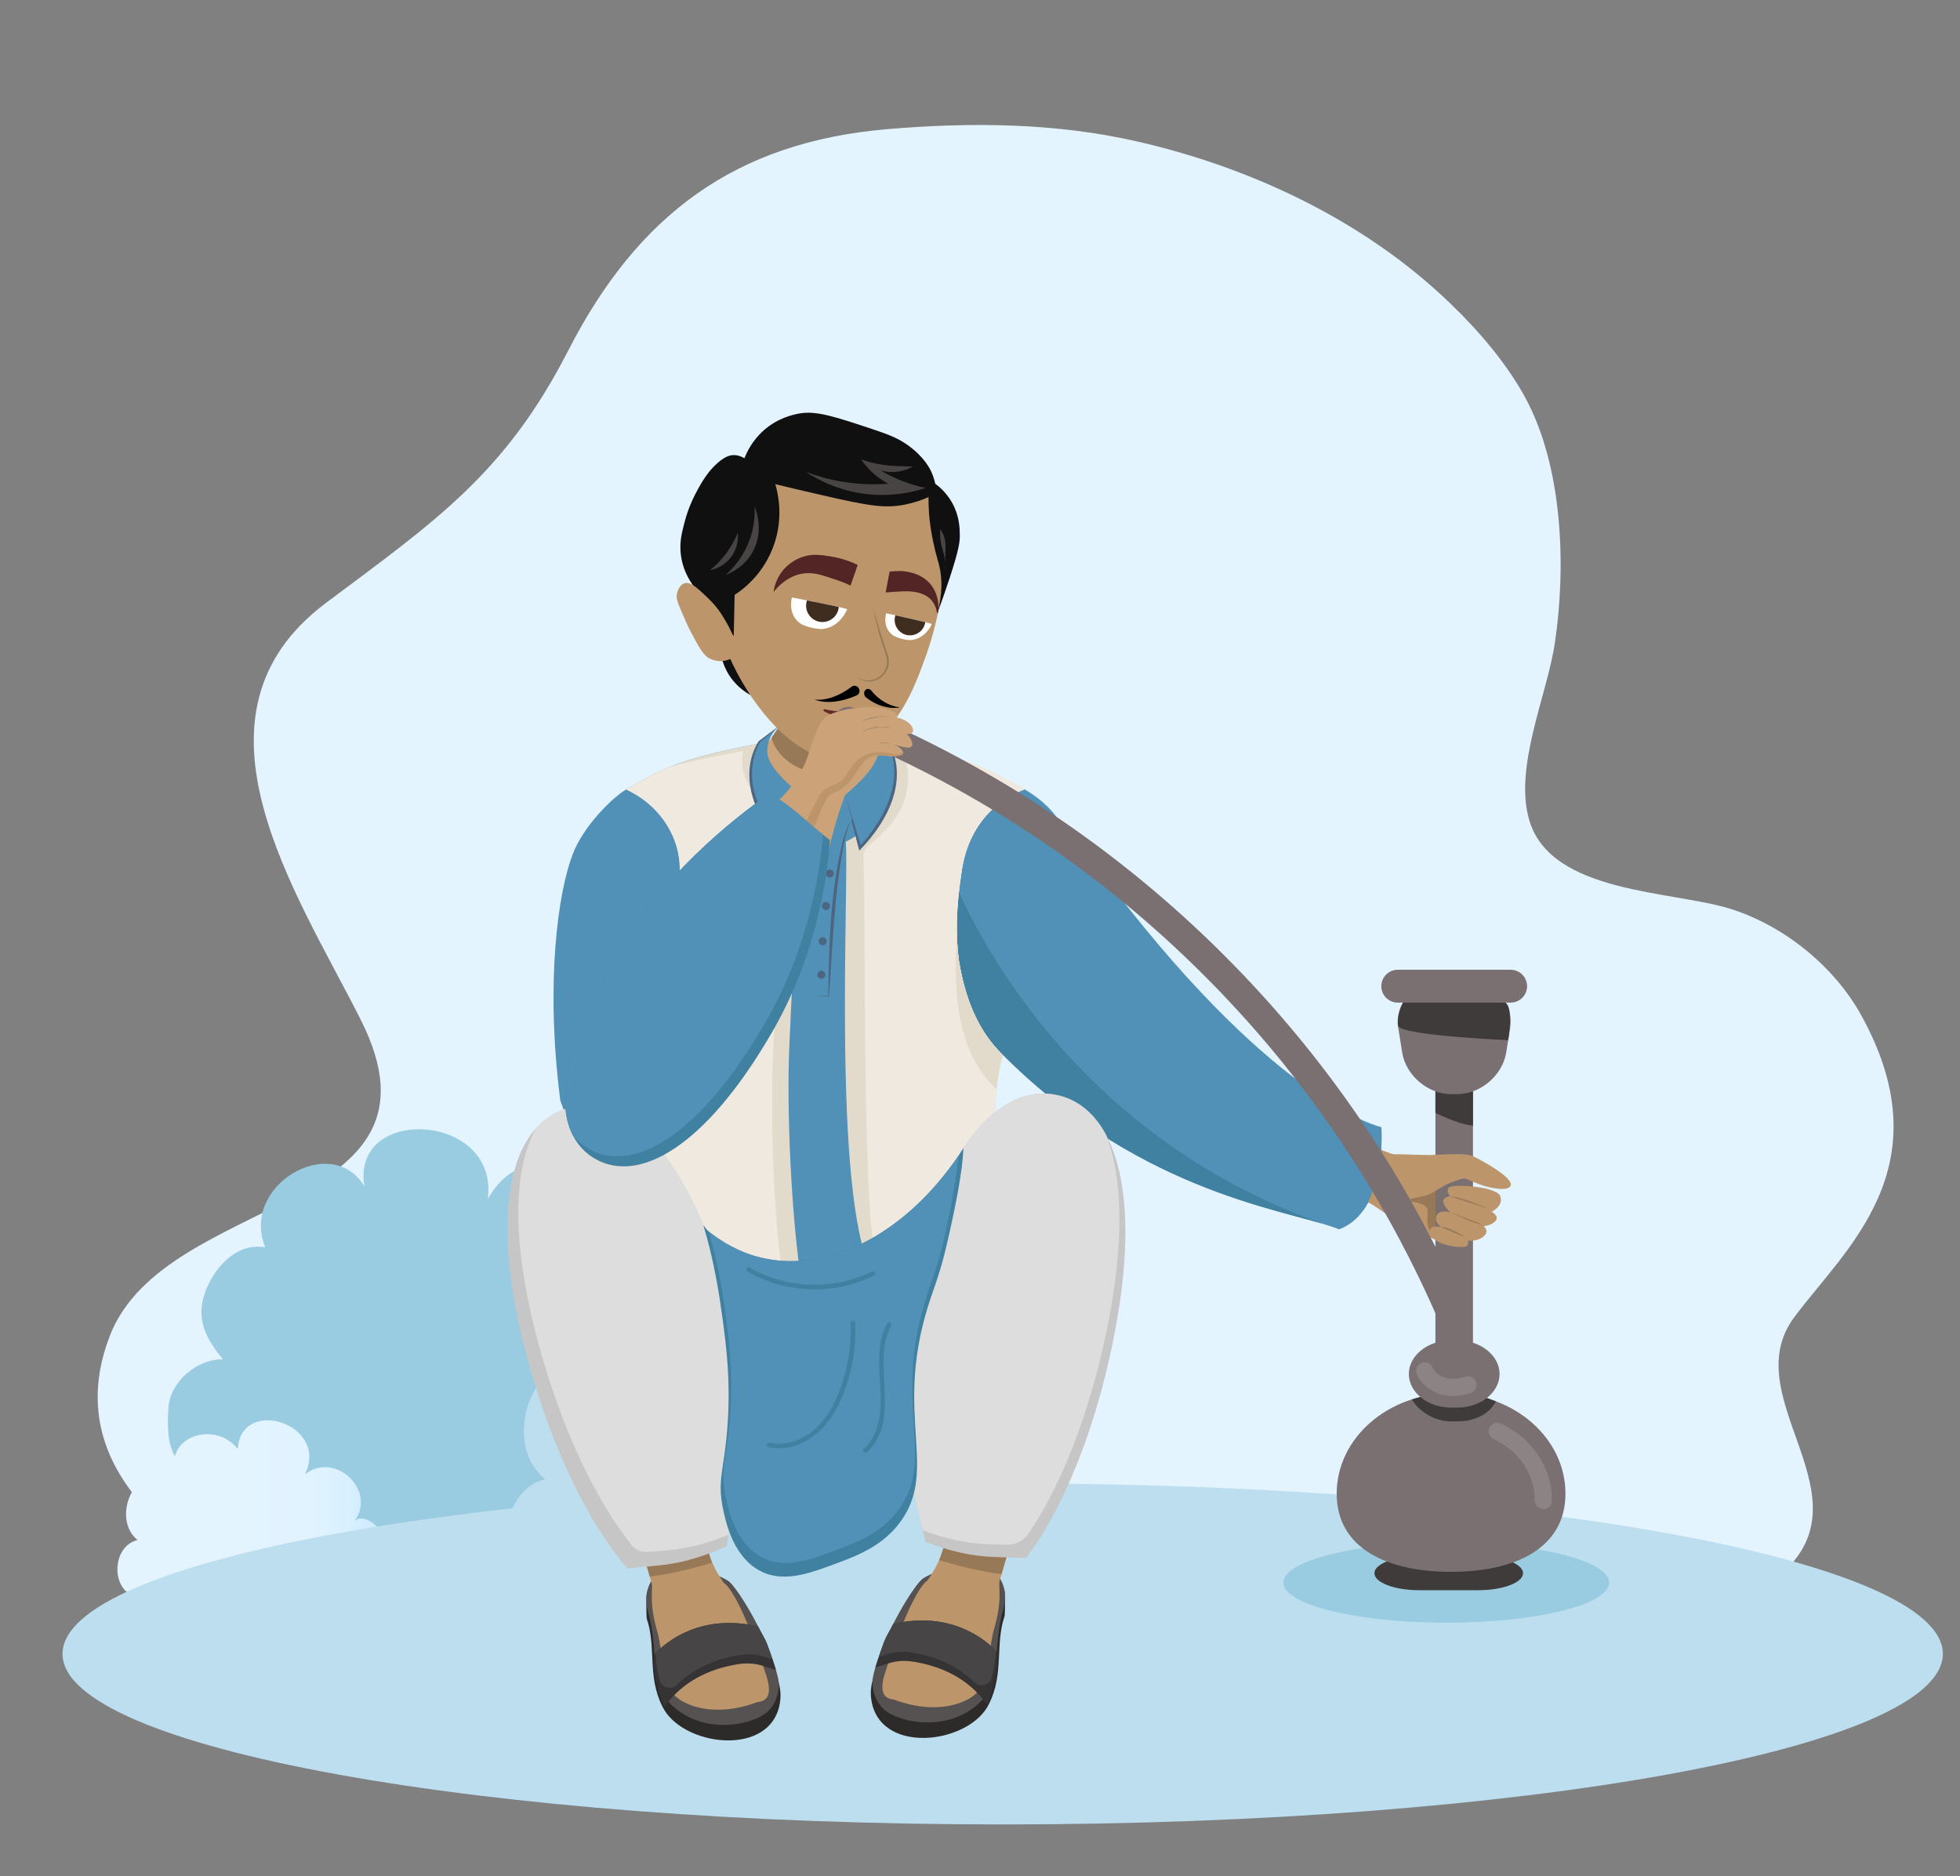 <?xml version="1.0" encoding="utf-8"?>
<!-- Generator: Adobe Illustrator 16.0.0, SVG Export Plug-In . SVG Version: 6.00 Build 0)  -->
<!DOCTYPE svg PUBLIC "-//W3C//DTD SVG 1.1//EN" "http://www.w3.org/Graphics/SVG/1.1/DTD/svg11.dtd">
<svg version="1.1" id="Layer_1" xmlns="http://www.w3.org/2000/svg" xmlns:xlink="http://www.w3.org/1999/xlink" x="0px" y="0px"
	 width="596.971px" height="571.47px" viewBox="0 0 596.971 571.47" enable-background="new 0 0 596.971 571.47"
	 xml:space="preserve">
<rect x="0" y="0" width="596.971" height="571.47" fill="#808080" stroke="none"/>
<g>
	<defs>
		<rect id="SVGID_1_" x="-194.605" y="-203.106" width="1000" height="1000"/>
	</defs>
	<clipPath id="SVGID_2_">
		<use xlink:href="#SVGID_1_"  overflow="visible"/>
	</clipPath>
	<path clip-path="url(#SVGID_2_)" fill="#E3F4FF" d="M442.035,92.715c8.834,8.531,17.134,18.426,22.586,28.517
		c11.457,21.206,12.4,51.478,8.953,74.629c-2.38,15.998-12.75,38.207-7.658,54.395c6.9,21.93,43.239,21.036,60.972,26.527
		c16.297,5.047,31.752,17.46,40.065,32.572c25.501,46.36-5.17,71.198-20.511,91.929c-17.44,23.569,20.559,52.067-1.267,75.586
		c-22.822,24.587-50.308,34.803-95.934,34.803c-90.396,0-110.639,7.098-235.907-1.783c-23.734-1.681-55.359-7.098-79.015-9.636
		c-35.708-3.835-123.784-34.857-100.802-93.534c17.004-43.415,106.294-36.736,76.371-96.082
		c-19.571-38.815-56.369-92.688-10.611-126.982c33.228-24.901,54.497-39.202,73.779-76.854
		c21.112-41.222,50.736-63.556,97.375-67.48c25.243-2.124,50.823-1.925,75.628,3.701c30.252,6.862,60.146,19.975,84.39,39.478
		C434.287,85.585,438.211,89.022,442.035,92.715"/>
	<path clip-path="url(#SVGID_2_)" fill="#99CCE0" d="M148.562,365.172c3.494-26.398-41.869-28.717-37.558-3.791
		c-9.974-16.637-37.945-0.301-30.216,18.549c-8.164-1.482-14.673,5.178-17.718,12.196c-3.762,8.661-0.992,14.874,4.806,21.906
		c-7.82-0.093-16.066,6.763-16.577,14.829c-0.743,11.668,1.112,15.158,7.378,21.372c-8.629,0.852-11.276,11.374-11.03,19.171
		c0.378,11.956,6.306,14.6,16.743,16.551c12.284,2.298,22.483,2.406,34.926,0.896c10.405-1.266,21.608-5.013,32.393-4.919
		c17.644,0.153,35.199-2.013,52.634-4.484c11.771-1.665,28.303-0.659,35.959-11.226c6.207-8.573,8.41-19.478,4.299-29.305
		c-2.24-5.358-13.773-20.062-20.48-10.627c9.565-7.762,9.61-15.332,6.683-24.231c-2.941-8.933-13.303-16.769-22.231-12.162
		c5.971-11.562,0.714-23.918-9.899-31.31C178.673,358.587,159.661,345.917,148.562,365.172"/>
	<path clip-path="url(#SVGID_2_)" fill="#BDDEEF" d="M287.415,441.657c16.043-17.826-9.359-42.316-26.698-28.123
		c14.452-28.586-36.047-44.749-37.916-14.528c-12.693-16.211-41.679-7.569-35.258,14.782c-24.492-7.351-36.274,24.908-21.479,36.779
		c-12.779,3.058-15.011,22.305-5.778,29.68c8.344,6.662,29.044,5.092,39.945,5.093c14.388,0.001,28.976-0.873,42.992-2.044
		c15.908-1.329,40.872,3.562,54.07-8.121c5.854-5.184,12.388-9.867,9.432-24.56C305.574,444.907,292.874,432.462,287.415,441.657"/>
</g>
<g>
	<defs>
		<path id="SVGID_3_" d="M72.415,441.348c-6.83-8.723-22.421-4.073-18.967,7.951c-13.177-3.955-19.515,13.398-11.554,19.782
			c-6.873,1.646-8.075,12-3.108,15.967c3.768,3.009,12.224,2.896,18.31,2.783c1.161-0.021,2.237-0.044,3.177-0.044
			c7.739,0.001,15.588-0.47,23.125-1.101c2.335-0.194,5.033-0.14,7.867-0.086c7.549,0.145,16.057,0.289,21.22-4.281
			c3.15-2.788,6.663-5.308,5.071-13.211c-0.565-2.811-6.339-8.661-9.565-5.832c6.863-9.466-6.179-21.482-15.181-14.114
			c4.834-9.562-3.844-16.54-11.339-16.541C76.913,432.621,72.793,435.2,72.415,441.348"/>
	</defs>
	<clipPath id="SVGID_4_">
		<use xlink:href="#SVGID_3_"  overflow="visible"/>
	</clipPath>
	
		<linearGradient id="SVGID_5_" gradientUnits="userSpaceOnUse" x1="-194.606" y1="796.893" x2="-193.606" y2="796.893" gradientTransform="matrix(82.199 0 0 -82.199 16032.165 65964.242)">
		<stop  offset="0" style="stop-color:#E3F4FF"/>
		<stop  offset="0.412" style="stop-color:#E3F4FF"/>
		<stop  offset="0.706" style="stop-color:#E1F3FF"/>
		<stop  offset="0.852" style="stop-color:#D9F0FF"/>
		<stop  offset="0.964" style="stop-color:#CCEAFF"/>
		<stop  offset="1" style="stop-color:#C6E7FF"/>
	</linearGradient>
	<rect x="33.818" y="432.621" clip-path="url(#SVGID_4_)" fill="url(#SVGID_5_)" width="85.329" height="55.437"/>
</g>
<g>
	<defs>
		<rect id="SVGID_6_" x="-194.605" y="-203.106" width="1000" height="1000"/>
	</defs>
	<clipPath id="SVGID_7_">
		<use xlink:href="#SVGID_6_"  overflow="visible"/>
	</clipPath>
	<path clip-path="url(#SVGID_7_)" fill="#BDDEEF" d="M19.037,503.758c0,28.696,128.209,51.955,286.359,51.955
		c158.147,0,286.356-23.259,286.356-51.955c0-28.693-128.209-51.95-286.356-51.95C147.246,451.808,19.037,475.065,19.037,503.758"/>
	<path clip-path="url(#SVGID_7_)" fill="#99CCE0" d="M490.103,482.052c0,6.746-22.205,12.215-49.596,12.215
		c-27.393,0-49.598-5.469-49.598-12.215s22.205-12.215,49.598-12.215C467.897,469.837,490.103,475.306,490.103,482.052"/>
	<path clip-path="url(#SVGID_7_)" fill="#2D2A2A" d="M237.587,514.548c0.162,1.064,0.188,2.146,0.078,3.216
		c-1.849,17.959-30.285,14.382-36.035,1.785c-4.493-9.174-1.713-17.888-4.638-26.504c-0.159-0.469-0.202-6.804-0.002-7.647
		c3.344-14.1,20.771-6.211,24.628-3.931C225.011,483.475,236.021,504.244,237.587,514.548"/>
	<path clip-path="url(#SVGID_7_)" fill="#565252" d="M236.932,510.918c0.927,4.15-0.721,9.017-4.282,11.339
		c-6.065,3.955-21.844,6.195-30.704-5.912c-3.441-5.202-1.57-14.717-4.558-25.464c-2.029-7.298,1.895-13.521,9.47-13.583
		c6.568-0.053,12.714,2.958,14.761,4.169C224.653,483.263,234.454,499.823,236.932,510.918"/>
	<path clip-path="url(#SVGID_7_)" fill="#BC956B" d="M198.319,481.618c0.926,2.069-1.076,5.773,2.064,16.004
		c0.255,0.831,0.808,4.697,1.239,6.251c1.687,6.075,2.094,8.436,2.624,10.551c0.974,3.889,11.684,9.555,26.285,4.07
		c0.766-0.288,5.514,0.145,2.903-8.033c-2.71-8.485-8.728-25.313-12.986-28.335c0,0-2.682-3.743-4.009-7.352
		c-1.326-3.609-1.855-7.331-1.855-7.331l-19.103,4.431L198.319,481.618z"/>
	<path clip-path="url(#SVGID_7_)" fill="#987957" d="M216.928,475.975c-8.36,2.556-14.738,3.727-19.017,4.257l-2.431-8.359
		l19.106-4.427c0,0,0.523,3.72,1.856,7.329C216.589,475.171,216.751,475.577,216.928,475.975"/>
	<path clip-path="url(#SVGID_7_)" fill="#353333" d="M236.313,508.537c-3.189-0.376-5.664-2.902-12.985-1.377
		c-6.916,1.317-15.268,4.669-21.005,12.8c-0.862-2.01-1.775-4.581-2.401-7.637c-0.649-3.123-0.833-5.9-0.825-8.124
		c0,0,0.176-0.222,0.53-0.598c2.401-2.577,13.022-12.454,31.251-8.204c0.95,2.04,1.892,3.152,2.798,5.473
		c0.442,1.134,1.061,2.924,1.613,4.573C235.688,506.643,236.063,507.77,236.313,508.537"/>
	<path clip-path="url(#SVGID_7_)" fill="#474545" d="M235.29,505.443c-2.607-0.751-5.332-2.335-11.49-1.061
		c-5.653,1.078-12.265,3.514-17.625,8.812c-1.707,1.688-4.627,0.925-5.251-1.392c-0.194-0.719-0.375-1.473-0.538-2.257
		c-0.442-2.172-0.67-4.177-0.758-5.943c2.401-2.578,13.021-12.455,31.25-8.205c0.95,2.04,1.893,3.152,2.799,5.472
		C234.119,502.003,234.738,503.793,235.29,505.443"/>
	<path clip-path="url(#SVGID_7_)" fill="#2D2A2A" d="M265.37,513.789c-0.162,1.063-0.188,2.146-0.078,3.216
		c1.849,17.959,30.285,14.382,36.035,1.785c4.493-9.174,1.713-17.89,4.638-26.504c0.159-0.47,0.202-6.805,0.002-7.647
		c-3.344-14.1-20.771-6.211-24.628-3.931C277.946,482.715,266.937,503.483,265.37,513.789"/>
	<path clip-path="url(#SVGID_7_)" fill="#565252" d="M266.026,510.159c-0.927,4.149,0.721,9.016,4.282,11.339
		c6.065,3.955,21.844,6.195,30.704-5.912c3.441-5.203,1.57-14.717,4.558-25.464c2.029-7.298-1.895-13.521-9.47-13.583
		c-6.568-0.053-12.714,2.958-14.761,4.169C278.305,482.503,268.504,499.062,266.026,510.159"/>
	<path clip-path="url(#SVGID_7_)" fill="#BC956B" d="M304.639,480.858c-0.926,2.068,1.076,5.772-2.064,16.004
		c-0.255,0.831-0.808,4.697-1.239,6.251c-1.687,6.075-2.094,8.435-2.624,10.55c-0.974,3.889-11.684,9.555-26.285,4.071
		c-0.766-0.288-5.514,0.144-2.903-8.033c2.71-8.486,8.728-25.314,12.986-28.335c0,0,2.682-3.744,4.009-7.353
		c1.326-3.608,1.855-7.33,1.855-7.33l19.103,4.431L304.639,480.858z"/>
	<path clip-path="url(#SVGID_7_)" fill="#987957" d="M286.029,475.214c8.36,2.557,14.738,3.728,19.017,4.258l2.431-8.359
		l-19.105-4.427c0,0-0.523,3.72-1.856,7.329C286.368,474.412,286.206,474.817,286.029,475.214"/>
	<path clip-path="url(#SVGID_7_)" fill="#353333" d="M266.644,507.776c3.189-0.376,5.664-2.901,12.985-1.377
		c6.916,1.318,15.268,4.669,21.005,12.801c0.862-2.011,1.775-4.581,2.401-7.638c0.649-3.123,0.833-5.899,0.825-8.124
		c0,0-0.176-0.221-0.53-0.597c-2.401-2.577-13.022-12.454-31.251-8.204c-0.95,2.04-1.892,3.152-2.798,5.472
		c-0.442,1.135-1.061,2.925-1.613,4.574C267.27,505.883,266.894,507.01,266.644,507.776"/>
	<path clip-path="url(#SVGID_7_)" fill="#474545" d="M267.667,504.683c2.607-0.751,5.332-2.335,11.49-1.062
		c5.653,1.078,12.265,3.515,17.625,8.813c1.707,1.687,4.627,0.925,5.251-1.393c0.194-0.719,0.375-1.472,0.538-2.257
		c0.442-2.172,0.67-4.176,0.758-5.942c-2.401-2.578-13.021-12.455-31.25-8.205c-0.95,2.04-1.893,3.151-2.799,5.472
		C268.838,501.244,268.22,503.033,267.667,504.683"/>
	<path clip-path="url(#SVGID_7_)" fill="#987957" d="M447.544,356.769l0.146,13.025l-9.362,7.658c0,0-8.189-4.88-10.042-10.512
		c-1.177-3.577,9.399-10.339,9.399-10.339l11.459-0.895L447.544,356.769z"/>
	<path clip-path="url(#SVGID_7_)" fill="#5190B7" d="M303.839,349.977c3.207,34.081,25.515,67.581,19.535,83.534
		c-30.875,18.111-50.045,18.457-61.994,15.121c-4.907-1.367-14.874-5.095-27.215-2.516c-8.836,1.841-15.461,6.209-19.659,9.574
		c-14.61-40.148-29.232-80.304-43.842-120.452c-4.708-36.652-0.495-63.794,3.669-74.778c3.302-8.974,12.543-17.786,16.376-19.996
		c0.038-0.021,0.539-0.313,1.231-0.703c2.756-1.554,5.523-3.061,7.956-4.315c1.308-0.674,2.721-1.314,4.215-1.912
		c8.074-3.248,18.445-5.405,27.198-7.082c2.234-0.428,4.362-0.827,6.315-1.202c3.588-0.686,6.595-1.301,8.636-1.905
		c9.122,0.481,9.726,0.269,25.204,4.033c27.362,6.661,43.907,10.688,51.928,23.792c9.14,14.915-25.645,21.611-22.309,57.356
		C303.106,330.161,302.068,331.145,303.839,349.977"/>
	<path clip-path="url(#SVGID_7_)" fill="#5190B7" d="M420.738,349.467c-0.012,0.258-0.022,0.516-0.041,0.786
		c-0.305,4.754-1.266,10.905-3.951,15.952c-0.457,0.861-0.968,1.694-1.53,2.48c-1.823,2.526-4.215,4.584-7.358,5.77
		c-1.407-0.581-3.13-1.145-5.136-1.742c-0.017,0.006-0.029,0-0.035-0.006c-19.57-5.757-66.063-13.965-107.83-62.92
		c-28.827-33.782-33.383-57.567-21.176-68.39c2.11-1.876,4.578-3.653,7.563-4.175c29.513-5.153,35.437,4.261,57.802,33.378
		c50.98,66.371,81.692,72.714,81.692,72.714S420.943,345.463,420.738,349.467"/>
	<path clip-path="url(#SVGID_7_)" fill="#4080A0" d="M402.686,372.707c-19.571-5.755-66.061-13.967-107.831-62.919
		c-28.825-33.785-33.38-57.568-21.176-68.393c2.112-1.873,4.664-3.293,7.566-4.171C284.311,265.303,317.335,342.345,402.686,372.707
		"/>
	<path clip-path="url(#SVGID_7_)" fill="#E2DBCC" d="M243.486,386.043c-1.782,0.44-3.875-0.482-5.546-0.172
		c-20.919,3.84-34.081-12.302-51.605-12.741c2.503-28.465,5.006-56.929,7.51-85.394c8.724-5.564,13.866-15.149,13.139-24.87
		c-0.727-9.603-7.083-18.193-16.276-22.402c0.411-0.235,0.821-0.469,1.232-0.704c2.755-1.553,5.522-3.06,7.955-4.315
		c1.308-0.674,2.721-1.313,4.216-1.911c8.073-3.248,18.444-5.406,27.198-7.082c-0.041,1.794-0.446,4.948,0.264,6.783
		c2.784,7.276,7.129,12.089,16.879,11.579c-5.822,19.23-6.602,43.01-8.003,72.952C239.446,339.424,241.247,370.109,243.486,386.043"
		/>
	<path clip-path="url(#SVGID_7_)" fill="#EFE9DF" d="M237.94,385.872c-20.919,3.84-34.081-12.302-51.605-12.742
		c2.503-28.464,5.007-56.928,7.51-85.392c8.724-5.564,13.866-15.15,13.139-24.871c-0.727-9.604-7.082-18.192-16.275-22.402
		c0.41-0.234,0.82-0.469,1.231-0.703c2.755-1.554,5.523-3.061,7.956-4.315c1.307-0.675,2.72-1.314,4.215-1.912
		c7.634-2.093,15.9-3.547,22.238-4.76c-0.405,1.776-0.492,5.136,0.252,7.076c2.785,7.27,7.129,12.089,16.885,11.579
		c-5.828,19.231-6.607,43.005-8.003,72.946C234.51,341.365,235.818,370.236,237.94,385.872"/>
	<path clip-path="url(#SVGID_7_)" fill="#E2DBCC" d="M315.188,383.114c-13.706,0.343-27.302,3.573-41.009,3.848
		c-6.626,0.138-1.97,2.255-8.672,0.348c-12.149-23.346-6.817-118.729-7.908-130.926c1.694-0.789,4.459-2.346,7.011-5.22
		c0.782-0.885,3.588-4.205,4.816-9.289c1.962-8.142-1.335-13.793-2.322-15.543c1.795-0.305,4.414-0.2,6.973,0.294
		c10.193,1.969,21.425,5.007,29.588,9.233c2.429,1.255,5.722,2.976,8.473,4.533c-10.976,4.123-17.44,13.365-19.128,24.286
		c-0.947,6.132-2.49,16.896-0.885,28.413c2.689,15.682,8.287,23.249,13.322,28.318c-1.002,3.382-2.024,8.732-2.236,15.174
		c-0.316,9.707,1.845,17.116,4.939,27.399C309.604,368.818,311.826,375.43,315.188,383.114"/>
	<path clip-path="url(#SVGID_7_)" fill="#EFE9DF" d="M315.189,383.115c-13.707,0.34-27.303,3.569-41.011,3.846
		c-4.455-0.258-3.131-4.075-7.633-5.359c-3.952-15.812-2.744-101.668-3.553-120.558c-0.059-1.384,0.545-2.709,1.641-3.559
		c1.959-1.53,4.644-4.098,6.514-6.214c0.78-0.874,3.588-4.198,4.814-9.281c1.647-6.795-0.546-12.611-1.882-15.367
		c3.341,0.645,6.8,1.407,10.219,2.293c7.012,1.799,13.883,4.104,19.365,6.941c2.434,1.255,5.722,2.978,8.471,4.538
		c-10.975,4.122-17.436,13.362-19.124,24.284c-0.686,4.438-1.683,11.304-1.571,19.119c0.041,2.984,0.24,6.109,0.686,9.293
		c2.69,15.683,8.284,23.246,13.32,28.317c-0.645,2.175-1.296,5.159-1.735,8.724c-0.065,0.54-0.129,1.091-0.182,1.654
		c-0.153,1.512-0.264,3.119-0.317,4.795c-0.316,9.709,1.847,17.12,4.937,27.402C309.603,368.814,311.824,375.428,315.189,383.115"/>
	<path clip-path="url(#SVGID_7_)" fill="#EFE9DF" d="M292.418,268.759c-0.839,6.273-1.589,15.062-0.293,24.331
		c0.322,1.899,0.692,3.676,1.096,5.347c2.943,12.13,7.798,18.515,12.225,22.971c-0.305,1.032-0.609,2.245-0.897,3.617
		c-0.316,1.52-0.609,3.23-0.838,5.107c-2.855,0.269-5.705,0.45-8.566,0.51c-4.461-0.258-3.137-4.075-7.633-5.359
		c-2.979-11.906-3.025-63.53-3.213-96.368c2.638,0.68,5.259,1.425,7.792,2.251c4.197,1.36,8.155,2.92,11.573,4.691
		c2.157,1.113,4.995,2.597,7.528,4.01c0.321,0.176,0.633,0.352,0.943,0.527c-0.997,0.376-1.953,0.792-2.873,1.249
		c-9.234,4.562-14.716,13.104-16.252,23.035c-0.182,1.191-0.393,2.557-0.592,4.063V268.759z"/>
	<path clip-path="url(#SVGID_7_)" fill="#E2DBCC" d="M305.445,321.408c-0.645,2.175-1.296,5.159-1.735,8.724
		c-0.065,0.539-0.129,1.09-0.182,1.653c-14.306-13.351-12.623-35.845-12.089-47.987c0.041,2.984,0.24,6.109,0.686,9.292
		C294.816,308.773,300.409,316.336,305.445,321.408"/>
	<path clip-path="url(#SVGID_7_)" fill="#C6C6C6" d="M221.941,467.458c-0.219,1.227-0.437,2.406-0.643,3.534
		c-14.658,6.457-20.446,5.535-30.191,6.768c-11.602-13.312-23.011-36.355-30.423-63.769c-9.779-36.158-7.114-59.614,2.605-70.38
		c2.752-3.043,6.066-5.078,9.825-6.093c17.038-4.607,36.735,13.398,49.278,59.786C229.248,422.668,225.104,449.863,221.941,467.458"
		/>
	<path clip-path="url(#SVGID_7_)" fill="#DDDDDD" d="M221.941,467.458c-11.174,4.569-16.897,4.565-24.299,5.276
		c-2.077,0.199-4.108-0.66-5.408-2.291c-10.835-13.604-21.28-35.449-28.229-61.126c-8.545-31.61-7.584-53.508-0.716-65.706
		c2.752-3.043,6.066-5.078,9.825-6.093c17.038-4.607,36.735,13.398,49.278,59.786C229.248,422.668,225.104,449.863,221.941,467.458"
		/>
	<path clip-path="url(#SVGID_7_)" fill="#C6C6C6" d="M338.898,409.076c-5.701,27.817-15.666,51.524-26.426,65.526
		c-9.798-0.63-15.52,0.644-30.548-4.893c-0.279-1.134-0.577-2.32-0.876-3.553c-4.243-17.376-10.037-44.227-4.766-69.93
		c9.659-47.077,28.202-66.256,45.492-62.709c6.218,1.273,11.423,5.311,15.089,12.146
		C343.419,357.842,345.083,378.917,338.898,409.076"/>
	<path clip-path="url(#SVGID_7_)" fill="#DDDDDD" d="M337.095,405.184c-5.257,25.62-14.119,47.748-23.896,62.027
		c-1.479,2.159-3.974,3.396-6.589,3.318c-7.412-0.218-13.346,0.007-25.561-4.374c-4.243-17.376-10.037-44.226-4.767-69.929
		c9.659-47.076,28.202-66.255,45.492-62.709c6.219,1.272,11.424,5.311,15.09,12.146C341.868,358.227,342.67,378.023,337.095,405.184
		"/>
	<path clip-path="url(#SVGID_7_)" fill="#3F3B3B" d="M418.614,479.188c0,2.849,6.111,5.18,13.581,5.18h18.107
		c7.469,0,13.58-2.331,13.58-5.18c0-2.848-6.111-5.179-13.58-5.179h-18.107C424.726,474.009,418.614,476.34,418.614,479.188"/>
	<path clip-path="url(#SVGID_7_)" fill="#7A6F71" d="M407.127,454.926c0,16.857,15.597,23.852,34.837,23.852
		c19.239,0,34.837-6.994,34.837-23.852c0-16.856-15.598-30.522-34.837-30.522C422.724,424.404,407.127,438.07,407.127,454.926"/>
	<path clip-path="url(#SVGID_7_)" fill="#3F3B3B" d="M446.912,424.056c2.999,0.29,5.347,1.624,8.706,2.782
		c-1.903,3.773-6.353,6.103-11.749,6.103h-1.906c-5.193,0-9.906-3.147-11.932-6.698
		C436.094,424.405,441.284,423.512,446.912,424.056"/>
	<path clip-path="url(#SVGID_7_)" fill="#7A6F71" d="M429.098,418.506c0,5.635,5.79,10.246,12.866,10.246h1.905
		c7.076,0,12.866-4.611,12.866-10.246s-5.79-10.246-12.866-10.246h-1.905C434.888,408.26,429.098,412.872,429.098,418.506"/>
	<path clip-path="url(#SVGID_7_)" fill="#7A6F71" d="M448.633,330.007v78.676c0,3.146-2.57,5.716-5.716,5.716
		c-3.152,0-5.723-2.57-5.723-5.716v-78.676c0-3.138,2.57-5.708,5.723-5.708C446.063,324.299,448.633,326.87,448.633,330.007"/>
	<path clip-path="url(#SVGID_7_)" fill="#3F3B3B" d="M444.48,341.963c-2.525-0.819-4.921-1.835-7.282-2.973v-8.981
		c0-3.143,2.573-5.712,5.719-5.712c3.145,0,5.718,2.569,5.718,5.712v12.875C447.236,342.68,445.849,342.407,444.48,341.963"/>
	<path clip-path="url(#SVGID_7_)" fill="#7A6F71" d="M427.072,320.564c1.114,6.988,7.814,12.705,14.891,12.705h1.906
		c7.077,0,13.778-5.717,14.892-12.705l1.19-7.469c1.114-6.988-3.764-12.705-10.84-12.705h-12.39
		c-7.076,0-11.954,5.717-10.841,12.705L427.072,320.564z"/>
	<path clip-path="url(#SVGID_7_)" fill="#7A6F71" d="M425.723,305.393h34.387c2.765,0,5.004-2.239,5.004-5.003
		s-2.239-5.004-5.004-5.004h-34.387c-2.763,0-5.003,2.24-5.003,5.004S422.96,305.393,425.723,305.393"/>
	<path clip-path="url(#SVGID_7_)" fill="#8C8385" d="M470.075,459.653c-1.446,0-2.618-1.172-2.618-2.618
		c0-7.962-4.806-15.122-12.542-18.686c-1.313-0.604-1.887-2.159-1.282-3.473c0.604-1.312,2.159-1.887,3.473-1.283
		c9.615,4.429,15.588,13.41,15.588,23.441C472.693,458.481,471.521,459.653,470.075,459.653"/>
	<path clip-path="url(#SVGID_7_)" fill="#8C8385" d="M442.478,425.207c1.62,0,3.42-0.269,5.404-0.898
		c1.378-0.438,2.14-1.909,1.702-3.288c-0.437-1.378-1.906-2.142-3.288-1.702c-7.573,2.403-9.886-2.577-9.981-2.79
		c-0.587-1.32-2.133-1.915-3.455-1.328c-1.321,0.589-1.916,2.136-1.328,3.455C432.69,421.263,436.264,425.207,442.478,425.207"/>
	<path clip-path="url(#SVGID_7_)" fill="#3F3B3B" d="M458.518,305.393c-0.006-0.004-31.198,0-31.198,0s-1.989,3.988-1.528,7.003
		c0.46,3.017,33.564,4.434,33.564,4.434S461.089,306.954,458.518,305.393"/>
	<path clip-path="url(#SVGID_7_)" fill="#BC956B" d="M460.166,360.97c-0.65,2.439-7.973,0.498-10.189-0.475
		c-0.533-0.224-1.547-0.627-2.005-0.821l0.023-0.006c-0.51-0.211-0.943-0.393-1.267-0.516c-0.434-0.182-0.903-0.217-1.354-0.1
		c-0.967,0.246-2.797,0.785-4.736,1.718c-2.264,1.09-4.497,2.984-6.72,3.453c-4.994,1.049-5.903,1.489-5.903,1.489
		c11.978,1.495,3.235,3.793,8.817,11.738c-4.263-1.643-7.546-3.366-9.75-4.626c-3.893-2.229-6.268-4.081-8.747-5.664
		c-0.521-0.334-1.044-0.651-1.589-0.955c-0.281-0.165-0.563-0.317-0.855-0.47c-0.95-0.499-1.988-0.962-3.16-1.407
		c-3.524-1.325-6.637-1.776-8.695-1.946h-0.006c2.046-4.767,3.588-12.699,5.417-16.85c0.06,0.018,0.112,0.047,0.164,0.064
		c3.413,1.495,6.807,2.931,9.504,4.021c0.563,0.229,1.091,0.439,1.583,0.634c0.271,0.104,0.522,0.205,0.762,0.299
		c1.719,0.662,2.856,1.055,3.091,1.037c1.29-0.099,8.519,0.258,10.811,0.223c2.269-0.022,10.542-0.674,12.676,0.142
		c0.105,0.034,0.246,0.082,0.41,0.146c1.765,0.78,6.209,3.19,9.099,5.441l0.03-0.006
		C459.122,358.771,460.371,360.167,460.166,360.97"/>
	<path clip-path="url(#SVGID_7_)" fill="#BC956B" d="M454.355,369.079c0,0,3.772-1.81,2.558-4.786s-14.739-3.742-15.639-2.569
		c-0.9,1.173,0.399,2.648,0.399,2.648s-2.421,0.164-2.04,1.889s2.139,2.958,2.139,2.958s-3.829-0.961-4.36,1.359
		c-0.463,2.025,1.566,3.201,1.566,3.201s-4.758-1.174-3.185,2.374c1.573,3.547,10.361,4.177,11.037,3.354
		c0.748-0.909,0.198-1.62,0.198-1.62s3.57,0.393,5.275-1.724c1.184-1.467-0.399-2.648-0.399-2.648s2.534-0.281,3.66-1.689
		C456.691,370.417,454.355,369.079,454.355,369.079"/>
	<path clip-path="url(#SVGID_7_)" fill="#987957" d="M441.674,364.372l11.641,3.859C453.314,368.231,445.26,364.486,441.674,364.372
		"/>
	<path clip-path="url(#SVGID_7_)" fill="#987957" d="M451.477,372.95l-9.704-3.73C441.772,369.219,449.804,373.182,451.477,372.95"
		/>
	<path clip-path="url(#SVGID_7_)" fill="#987957" d="M438.979,373.779l7.506,3.244C446.484,377.023,441.808,373.701,438.979,373.779
		"/>
	<path clip-path="url(#SVGID_7_)" fill="#5190B7" d="M416.746,366.206c0,0-0.967,1.694-1.53,2.48
		c-0.821,0.064-10.706-2.563-13.127-2.768c0,0-1.396-1.296-0.915-4.361c2.421-5.623,5.271-12.02,7.428-16.92
		c0.071,0.022,2.341-0.6,2.398-0.575c3.711,1.618,6.795,4.034,9.739,5.406c-0.013,0.258-0.042,0.784-0.042,0.784
		c-0.128,1.836-0.376,3.866-0.813,6.042C419.099,360.218,417.918,363.546,416.746,366.206"/>
	<path clip-path="url(#SVGID_7_)" fill="#4080A0" d="M293.435,349.688c-0.267,6.851-2.14,16.721-5.008,29.144
		c-2.25,9.75-4.129,13.625-6.071,20.049c-9.782,32.388,3.334,48.662-7.944,64.417c-5.481,7.657-13.431,10.603-20.312,13.152
		c-8.019,2.96-16.477,6.099-23.824,1.317c-7.395-4.813-9.405-14.888-10.153-18.67c-1.653-8.276,0.412-11.393,1.4-23.939
		c1.146-14.593-0.419-25.993-1.578-34.432c-0.94-6.836-2.44-16.641-5.719-27.567c0.518,0.724,1.054,1.481,1.671,1.977
		c6.058,4.789,11.621,6.913,15.785,7.921c20.319,4.897,43.751-6.87,60.229-30.98C292.295,351.51,293.058,350.269,293.435,349.688"/>
	<path clip-path="url(#SVGID_7_)" fill="#5190B7" d="M291.91,352.076c-0.569,6.285-1.892,14.527-4.32,25.051
		c-2.202,9.518-4.034,13.3-5.927,19.569c-9.542,31.604,3.251,47.483-7.752,62.859c-5.351,7.471-13.109,10.346-19.825,12.826
		c-7.82,2.897-16.073,5.951-23.241,1.285c-7.217-4.695-9.179-14.522-9.913-18.212c-1.612-8.083,0.405-11.112,1.365-23.357
		c1.125-14.237-0.405-25.365-1.537-33.597c-0.823-6.014-2.243-14.034-4.863-23.365c6.057,4.79,11.62,6.913,15.784,7.921
		C252,387.954,275.432,376.186,291.91,352.076"/>
	<path clip-path="url(#SVGID_7_)" fill="#4080A0" d="M227.601,387.269c9.042,5.265,20.074,6.755,30.227,4.296
		c2.898-0.702,5.704-1.74,8.371-3.071c0.791-0.395,0.097-1.578-0.692-1.184c-9.036,4.507-19.761,5.229-29.381,2.229
		c-2.736-0.853-5.356-2.014-7.833-3.456C227.529,385.638,226.838,386.824,227.601,387.269"/>
	<path clip-path="url(#SVGID_7_)" fill="#4080A0" d="M270.237,403.101c-5.256,9.875,0.038,21.188-3.067,31.472
		c-0.78,2.585-2.097,4.965-4.094,6.806c-0.651,0.601,0.321,1.568,0.97,0.971c8.309-7.658,4.517-19.963,5.121-29.771
		c0.188-3.047,0.812-6.074,2.255-8.786C271.836,403.013,270.652,402.32,270.237,403.101"/>
	<path clip-path="url(#SVGID_7_)" fill="#4080A0" d="M259.073,402.936c0.299,6.942-0.789,13.896-3.245,20.399
		c-2.182,5.774-5.625,11.5-11.216,14.509c-3.077,1.656-6.666,2.386-10.112,1.642c-0.861-0.185-1.229,1.138-0.365,1.323
		c6.472,1.397,12.924-1.768,17.097-6.634c4.478-5.223,6.983-12.14,8.285-18.813c0.799-4.09,1.107-8.264,0.928-12.426
		C260.407,402.056,259.035,402.052,259.073,402.936"/>
	<path clip-path="url(#SVGID_7_)" fill="#7A6F71" d="M441.891,405.323c-0.316,0.036-0.633,0.029-0.935-0.021
		c-0.014,0-0.035-0.007-0.05-0.007C441.229,405.309,441.561,405.323,441.891,405.323"/>
	<path clip-path="url(#SVGID_7_)" fill="#CCA279" d="M269.793,230.017c-9.211,12.142-16.234,24.507-19.248,37.27
		c-4.022-15.554-11.421-26.869-20.649-35.851c0,0,2.75-3.383,5.113-6.737c0.856-1.225,1.665-2.45,2.269-3.5
		c0.117-0.199,0.228-0.387,0.322-0.568c0.006-0.006,0.012-0.018,0.017-0.024c0.1-0.193,0.194-0.375,0.276-0.545
		c0.663-1.384,0.956-3.852,1.05-6.397c0.175-4.215-0.165-8.63-0.165-8.63l27.409,0.387c0,0-0.181,3.283-0.498,8.296
		c-0.082,1.378-0.193,2.897-0.299,4.509v0.029c-0.076,1.032-0.035,2.011,0.082,2.926c0.258,2.093,0.921,3.846,1.653,5.229
		C268.362,228.751,269.793,230.017,269.793,230.017"/>
	<path clip-path="url(#SVGID_7_)" fill="#987957" d="M267.125,226.412c-3.844,4.184-10.842,9.214-16.435,9.138
		c-9.369-0.229-14.779-6.629-15.682-10.85c0.856-1.225,1.665-2.451,2.269-3.5c0.117-0.199,0.229-0.387,0.323-0.569
		c0.005-0.006,0.011-0.017,0.017-0.023c0.1-0.194,0.194-0.376,0.276-0.545c0.662-1.384,0.955-3.852,1.049-6.397
		c0.176-4.215-0.164-8.63-0.164-8.63l27.409,0.387c0,0-0.182,3.283-0.498,8.296c-0.082,1.378-0.194,2.896-0.299,4.508v0.03
		c-0.077,1.032-0.036,2.011,0.082,2.925C265.73,223.274,266.393,225.027,267.125,226.412"/>
	<path clip-path="url(#SVGID_7_)" fill="#5190B7" d="M237.374,221.057c0,0-4.536,3.806-3.556,8.973
		c0.98,5.168,10.512,12.323,10.512,12.323l-3.893,16.318c0,0-18.605-15.885-9.177-32.734L237.374,221.057z"/>
	<path clip-path="url(#SVGID_7_)" fill="#5190B7" d="M244.329,242.353c0,0,9.963,29.867,6.84,61.043l-2.744,0.054
		c0,0,0.525-45.338-5.901-53.53L244.329,242.353z"/>
	<path clip-path="url(#SVGID_7_)" fill="#5190B7" d="M265.707,222.563c0,0,2.249,1.794,1.733,6.819
		c-0.536,5.232-10.029,12.719-10.029,12.719l4.519,16.156c0,0,17.026-16.572,8.437-32.318c-0.262-0.479-0.69-0.848-1.151-1.142
		L265.707,222.563z"/>
	<path clip-path="url(#SVGID_7_)" fill="#4C6580" d="M244.329,242.353c-1.122,5.715-2.387,11.397-3.644,17.081
		c-2.548-2.174-4.77-4.665-6.724-7.362c-5.621-7.442-8.073-17.982-2.892-26.303c2.102-1.569,4.182-3.167,6.304-4.712
		c-1.859,1.595-4.275,3.686-5.896,5.002c-2.939,5.362-3.154,11.818-1.008,17.489c2.147,5.64,5.822,10.72,10.232,14.813l-0.662,0.216
		C241.426,253.159,242.812,247.739,244.329,242.353"/>
	<path clip-path="url(#SVGID_7_)" fill="#4C6580" d="M257.411,242.1c1.443,4.468,3.582,11.491,4.926,16.042l-0.701-0.189
		c2.357-2.452,4.443-5.234,6.181-8.175c3.703-6.148,5.933-13.703,3.62-20.74c-0.441-1.115-0.866-2.504-1.555-3.466
		c-0.537-0.61-1.346-1.019-2.038-1.53l-2.137-1.479c0.763,0.44,2.635,1.539,3.362,1.974c1.261,0.586,1.848,1.913,2.393,3.1
		c0.276,0.602,0.732,1.833,0.917,2.468c3.002,10.474-3.049,21.093-10.154,28.454l-0.516,0.524l-0.186-0.713
		C260.327,253.747,258.479,246.694,257.411,242.1"/>
	<path clip-path="url(#SVGID_7_)" fill="#5190B7" d="M257.412,242.1c0,0-12.076,30.292-7.753,61.326l2.744-0.053
		c0,0,0.999-45.348,7.105-53.781L257.412,242.1z"/>
	<path clip-path="url(#SVGID_7_)" fill="#4C6580" d="M248.425,303.45l3.976-0.182l-0.104,0.103
		c0.133-15.893,0.633-32.033,4.487-47.523c0.664-2.169,1.349-4.419,2.723-6.255c-1.188,1.948-1.752,4.176-2.269,6.372
		c-3.141,15.589-3.602,31.582-4.73,47.411l-0.006,0.104l-0.097-0.001L248.425,303.45z"/>
	<path clip-path="url(#SVGID_7_)" fill="#4C6580" d="M251.383,296.894c0,0.672-0.545,1.217-1.217,1.217
		c-0.672,0-1.217-0.545-1.217-1.217s0.545-1.217,1.217-1.217C250.838,295.677,251.383,296.222,251.383,296.894"/>
	<path clip-path="url(#SVGID_7_)" fill="#4C6580" d="M251.775,286.7c0,0.672-0.545,1.217-1.217,1.217s-1.217-0.545-1.217-1.217
		s0.545-1.217,1.217-1.217S251.775,286.028,251.775,286.7"/>
	<path clip-path="url(#SVGID_7_)" fill="#4C6580" d="M252.783,275.955c0,0.672-0.545,1.217-1.217,1.217s-1.217-0.545-1.217-1.217
		c0-0.672,0.545-1.217,1.217-1.217S252.783,275.283,252.783,275.955"/>
	<path clip-path="url(#SVGID_7_)" fill="#4C6580" d="M253.966,266.071c0,0.672-0.545,1.217-1.217,1.217s-1.217-0.545-1.217-1.217
		c0-0.672,0.545-1.217,1.217-1.217S253.966,265.398,253.966,266.071"/>
	<path clip-path="url(#SVGID_7_)" fill="#4080A0" d="M252.783,255.924c-1.084,15.078-5.426,37.387-17.603,58.433
		c-20.607,35.616-40.864,46.167-53.946,38.6c-2.854-1.646-5.124-4.019-6.723-7.093c-5.748-11.024-1.331-29.661,14.79-57.513
		c12.046-20.826,32.854-38.26,45.305-46.794c8.433,5.713,10.809,8.515,16.085,12.714
		C251.349,254.799,252.042,255.348,252.783,255.924"/>
	<path clip-path="url(#SVGID_7_)" fill="#5190B7" d="M250.69,254.271c-1.249,15.044-5.687,36.646-17.493,57.054
		c-20.607,35.61-40.864,46.167-53.946,38.594c-1.825-1.057-3.416-2.408-4.74-4.054c-5.749-11.024-1.331-29.662,14.789-57.514
		c12.046-20.826,32.855-38.26,45.305-46.794C243.483,247.428,245.416,250.073,250.69,254.271"/>
	<path clip-path="url(#SVGID_7_)" fill="#111010" d="M220.04,201.224c0.452,1.484,1.365,3.803,3.266,6.124
		c2.534,3.093,5.49,4.564,7.042,5.205c-1.198-1.63-2.466-3.567-3.674-5.818c-1.473-2.744-2.517-5.32-3.266-7.552
		C222.284,199.863,221.162,200.543,220.04,201.224"/>
	<path clip-path="url(#SVGID_7_)" fill="#BC956B" d="M246.244,228.965c1.762,0.958,5.284,2.533,9.655,2.112
		c3.009-0.289,6.162-1.534,10.174-4.886c9.095-7.598,12.918-17.95,15.977-26.524c0.926-2.597,3.208-9.324,4.666-18.446
		c1.75-10.944,1.67-15.719,1.764-20.204c0.023-1.085-1.191-7.39-1.903-8.232c-9.644-11.417-40.129-5.125-40.135-5.091
		c0,0.002,0.081,0.017,0.174,0.034c-2.531,0.454-9.537-2.506-12.645-1.359c-3.765,1.389-3.714,7.086-7.597,10.043
		C203.667,170.803,224.815,218.149,246.244,228.965"/>
	<path clip-path="url(#SVGID_7_)" fill="#111010" d="M223.476,193.739c-2.31-2.836-4.624-5.694-6.94-8.573
		c-1.591-1.977-3.171-3.95-4.743-5.919c-2.36-2.958-3.969-6.48-4.417-10.238c-0.039-0.323-0.07-0.653-0.094-0.99
		c-0.238-3.36,0.411-5.854,1.225-8.981c1.245-4.788,3.018-8.108,4.082-10.07c2.345-4.323,4.266-6.331,5.172-7.212
		c2.914-2.837,4.661-3.107,5.579-3.13c1.492-0.037,2.695,0.532,3.402,0.952c0.754-1.948,2.466-5.575,6.124-8.709
		c4.273-3.661,8.782-4.577,10.478-4.899c5.168-0.982,10.93,0.933,22.454,4.763c5.415,1.8,8.001,2.929,10.75,4.899
		c5.042,3.613,6.767,7.284,7.212,8.301c0.592,1.351,0.91,2.549,1.089,3.402c1.369,1.013,3.518,2.88,5.171,5.852
		c2.245,4.034,2.306,7.822,2.314,9.933c0.007,1.915-0.207,4.146-3.13,13.064c-0.881,2.688-2.102,6.27-3.675,10.479
		c1.649-6.096,1.318-10.66,0.681-13.744c-0.494-2.393-1.09-3.498-2.041-8.166c-0.831-4.077-1.102-6.793-1.225-8.573
		c-0.134-1.928-0.151-3.56-0.136-4.763c-1.621,0.721-4.148,1.698-7.348,2.314c-6.094,1.172-10.976,0.331-24.904-2.858
		c-5.539-1.268-10.403-2.426-14.424-3.402c0.748,2.498,2.607,9.884-0.408,18.507c-3.201,9.152-9.85,13.858-11.976,15.241
		C223.657,185.393,223.566,189.566,223.476,193.739"/>
	<path clip-path="url(#SVGID_7_)" fill="#484443" d="M272.908,141.943c-1.176-0.037-2.456-0.136-3.819-0.331
		c-2.649-0.378-4.944-1.018-6.83-1.694c1.023,1.5,2.574,3.402,4.831,5.171c1.223,0.959,2.412,1.689,3.47,2.245
		c-3.615,0.281-8.277,0.303-13.608-0.544c-4.567-0.725-8.44-1.901-11.499-3.062c3.191,2.118,9.734,5.841,18.847,6.804
		c7.825,0.828,14.11-0.742,17.623-1.905c-2.478-0.519-5.412-1.352-8.573-2.721c-1.951-0.845-3.675-1.758-5.171-2.654
		c1.056,0.315,2.959,0.732,5.307,0.408c2.078-0.286,3.641-1.035,4.559-1.565C276.332,142.045,274.62,141.995,272.908,141.943"/>
	<path clip-path="url(#SVGID_7_)" fill="#484443" d="M229.837,154.275c0.108,2.252-0.013,5.694-1.327,9.594
		c-1.974,5.858-5.556,9.534-7.45,11.226c1.277-0.48,5.559-2.27,8.165-6.94C232.841,161.676,230.189,155.106,229.837,154.275"/>
	<path clip-path="url(#SVGID_7_)" fill="#484443" d="M224.734,162.236c-0.673,1.66-1.698,3.738-3.266,5.92
		c-1.791,2.492-3.695,4.288-5.205,5.511c0.962-0.19,3.64-0.853,5.817-3.266C225.103,167.051,224.798,162.944,224.734,162.236"/>
	<path clip-path="url(#SVGID_7_)" fill="#484443" d="M286.414,161.215c-0.07,0.741-0.133,1.973,0.068,3.47
		c0.296,2.202,0.914,3.124,1.225,5.307c0.12,0.842,0.233,2.147,0.068,3.811c0.081-2.208,0.142-4.326,0.204-6.6
		c0.031-1.14,0.053-2.386-0.476-3.879C287.171,162.392,286.739,161.682,286.414,161.215"/>
	<path clip-path="url(#SVGID_7_)" fill="#BC956B" d="M223.52,199.869c-0.727,0.881-1.931,1.179-2.583,1.34
		c-2.363,0.582-4.347-0.405-4.88-0.67c-1.856-0.924-3.208-3.435-5.837-8.421c-0.752-1.426-1.49-3.151-2.966-6.602
		c-0.912-2.131-1.375-3.317-1.053-4.784c0.049-0.223,0.583-2.515,2.201-3.062c1.77-0.599,3.78,1.248,6.315,3.636
		c1.773,1.67,3.807,3.618,5.837,7.081C222.066,190.967,225.72,197.2,223.52,199.869"/>
	<path clip-path="url(#SVGID_7_)" fill="#FFFFFF" d="M243.767,189.923c1.344,0.872,4.322,1.65,6.619,1.688
		c5.569-0.514,7.652-6.063,7.652-6.063c-0.282-0.132-1.24-0.368-2.561-0.667c-2.586-0.588-6.573-1.398-9.682-2.004
		c-2.612-0.519-4.607-0.905-4.607-0.905S239.75,187.083,243.767,189.923"/>
	<path clip-path="url(#SVGID_7_)" fill="#3F2E20" d="M249.117,189.268c0.244,0.072,0.494,0.125,0.741,0.16
		c0.047,0.001,0.085,0.005,0.124,0.017c0.018-0.003,0.038,0.003,0.056,0c0.075,0.007,0.142,0.015,0.207,0.014
		c0.055,0,0.103,0.011,0.15,0.013c2.21,0.044,4.249-1.38,4.896-3.604c0.095-0.331,0.155-0.656,0.185-0.987
		c-2.585-0.588-6.573-1.397-9.682-2.004c-0.006,0.02-0.014,0.03-0.02,0.05c-0.019,0.05-0.038,0.108-0.056,0.167
		c-0.013,0.039-0.026,0.069-0.03,0.107C244.993,185.813,246.505,188.517,249.117,189.268"/>
	<path clip-path="url(#SVGID_7_)" fill="#FFFFFF" d="M272.03,193.539c1.039,0.678,3.446,1.402,5.15,1.43
		c0.009-0.012,0.009-0.012,0.01-0.002c4.745-0.224,6.617-4.893,6.617-4.893c-0.279-0.128-1.361-0.417-2.818-0.77
		c-2.331-0.576-5.602-1.305-7.989-1.832c-1.796-0.399-3.096-0.68-3.096-0.68S268.57,191.125,272.03,193.539"/>
	<path clip-path="url(#SVGID_7_)" fill="#3F2E20" d="M276.646,193.501c0.24,0.026,0.477,0.029,0.713,0.02
		c0.048,0.006,0.083,0.001,0.118-0.004c0.023-0.003,0.034-0.005,0.059,0.004l0.326-0.045c2.008-0.288,3.659-1.876,3.975-3.967
		c-2.646-0.654-6.358-1.481-9.067-2.079c-0.034,0.016-0.057,0.019-0.078,0.034c-0.065,0.222-0.119,0.431-0.147,0.659
		c-0.015,0.062-0.02,0.11-0.024,0.169c-0.006,0.037-0.013,0.073-0.009,0.108C272.268,190.932,274.106,193.2,276.646,193.501"/>
	<path clip-path="url(#SVGID_7_)" d="M263.839,212.486c3.073,2.433,6.837,3.537,10.279,3.007c-1.701-0.234-3.351-0.823-4.836-1.707
		c-1.486-0.88-2.803-2.058-3.882-3.411c-0.497-0.622-1.311-0.716-1.819-0.208C262.972,210.756,263.109,211.952,263.839,212.486"/>
	<path clip-path="url(#SVGID_7_)" d="M259.324,209.211c-3.038,2.363-7.367,4.314-11.275,3.87c3.958,1.506,8.857,0.491,12.819-1.237
		C262.93,210.854,261.198,207.895,259.324,209.211"/>
	<path clip-path="url(#SVGID_7_)" fill="#652B28" d="M250.993,216.661c3.175,1.745,7.903,2.775,9.335,3.06
		c0.218,0.044,0.414-0.131,0.402-0.353l-0.123-2.278c-0.01-0.185-0.164-0.328-0.349-0.322c-1.241,0.044-5.726,0.131-9.02-0.735
		C250.847,215.931,250.639,216.466,250.993,216.661"/>
	<path clip-path="url(#SVGID_7_)" fill="#542525" d="M269.746,180.465c0,0,4.269-0.341,5.565-0.358
		c1.607-0.021,5.936-0.079,8.386,2.714c1.633,1.864,1.586,4.032,1.828,3.986c0.344-0.066,0.933-4.557-1.636-8.23
		c-2.582-3.691-6.791-4.324-8.282-4.548c-1.808-0.272-4.654,0.085-4.654,0.085L269.746,180.465z"/>
	<path clip-path="url(#SVGID_7_)" fill="#542525" d="M261.233,172.062c-0.764,2.365-1.406,3.942-2.169,6.307
		c-1.845-0.944-3.882-1.615-6.882-2.588c-2.071-0.671-4.433-1.437-7.179-1.142c-5.03,0.54-8.31,4.312-9.405,5.703
		c0.164-1.203,0.749-4.29,3.271-7.08c0.555-0.613,2.458-2.599,5.628-3.649c2.964-0.981,5.41-0.605,8.314-0.159
		C254.821,169.761,257.813,170.435,261.233,172.062"/>
	<path clip-path="url(#SVGID_7_)" fill="#987957" d="M265.99,184.921c1.198,5.064,2.856,9.916,4.493,14.847
		c1.243,4.156-2.325,8.364-6.632,7.751c-1.307-0.208-2.535-0.795-3.495-1.663c1.039,0.763,2.268,1.273,3.528,1.377
		c2.518,0.259,5.016-1.356,5.922-3.684c0.961-2.447-0.334-4.949-1.07-7.31C267.517,192.549,266.604,188.757,265.99,184.921"/>
	<path clip-path="url(#SVGID_7_)" fill="#7A6F71" d="M441.259,402.905c-1.652-0.013-3.222-0.976-3.931-2.585
		c-17.031-38.691-40.8-73.435-70.645-103.263c-31.601-31.582-68.594-56.286-109.953-73.425c-2.209-0.916-3.257-3.448-2.342-5.656
		s3.448-3.256,5.655-2.341c42.414,17.576,80.351,42.91,112.759,75.299c30.607,30.59,54.982,66.219,72.449,105.898
		c0.963,2.188-0.03,4.741-2.219,5.705C442.455,402.792,441.852,402.91,441.259,402.905"/>
	<path clip-path="url(#SVGID_7_)" fill="#CCA279" d="M264.387,218.866c0.745-0.252,2.862-0.938,5.6-0.674
		c0.322,0.035,0.627,0.076,0.908,0.117c-0.451-0.012-0.938-0.006-1.477,0.018c-1.648,0.076-4.116,0.369-7.024,1.401
		C262.846,219.487,263.526,219.159,264.387,218.866 M269.887,221.622c-3.277-0.294-5.91,0.65-7.323,1.289
		c0.34-0.193,0.792-0.422,1.337-0.65c0,0,1.055-0.44,2.128-0.675c1.982-0.428,3.952-0.123,4.708,0
		c0.234,0.041,0.463,0.082,0.686,0.129C270.667,221.627,270.092,221.622,269.887,221.622 M277.925,221.721
		c-0.545-1.307-1.87-2.099-2.674-2.48c-0.17-0.082-0.31-0.14-0.422-0.187c-0.434-0.176-1.008-0.381-1.8-0.528
		c1.667-1.624-4.362-2.861-4.362-2.861c-1.712-0.487-4.995-0.393-8.976,0.105c-1.055,0.135-5.308,0.81-7.967,2.398
		c-2.289,1.367-4.614,8.537-5.388,11.21c-1.167,4.057-3.067,6.86-4.304,8.683c-1.624,2.392-3.248,4.157-4.567,5.441
		c-0.551,0.539-1.043,0.997-1.466,1.378c-0.046,0.041-0.093,0.082-0.134,0.117c-3.729,3.371-6.62,3.981-7.27,4.948
		c1.864,0.586,11.362-2.216,15.771,2.345c0.052,0.053,0.099,0.106,0.146,0.159c1.044,1.143,1.554,2.462,1.941,3.423
		c0.299-0.814,0.668-1.694,1.126-2.62c0.07-0.141,0.199-0.551,0.381-1.132c0.011-0.029,0.017-0.058,0.029-0.094
		c0.862-2.779,3.629-9.199,4.731-9.925c0.604-0.399,1.12-0.405,2.469-1.173c1.184-0.674,1.975-1.354,2.409-1.735
		c3.641-3.149,4.052-7.13,7.528-8.59c0.727-0.304,1.331-0.451,1.888-0.504c2.521-0.246,3.893,0.622,6.525,0.141
		c0.481-0.088,0.862-0.199,1.073-0.27c0.059-0.017,0.276-0.105,0.417-0.346c0.129-0.217,0.105-0.434,0.099-0.498
		c-0.017-0.035-0.041-0.076-0.064-0.117c-0.1-0.176-0.241-0.405-0.44-0.639c-0.504-0.592-1.143-1.167-2.498-1.595
		c1.513,0.416,3.87,1.085,4.65,0.95c0.68-0.117,0.967-0.516,0.967-0.516c0.018-0.024,0.029-0.047,0.041-0.059
		c0.323-0.51-0.135-1.483-0.217-1.653c-0.176-0.364-0.61-1.278-1.542-2.058c0.071,0.035,0.141,0.076,0.205,0.111
		c0.833,0.112,1.554-0.14,1.777-0.592c0.117-0.234,0.123-0.504,0.123-0.504C278.118,222.19,278.007,221.915,277.925,221.721
		 M267.659,226.218c1.665-0.176,2.902,0.147,3.705,0.352C270.42,226.37,269.154,226.324,267.659,226.218"/>
	<path clip-path="url(#SVGID_7_)" fill="#BC956B" d="M271.364,226.57c-0.944-0.199-2.21-0.246-3.705-0.352
		C269.324,226.042,270.561,226.365,271.364,226.57"/>
	<path clip-path="url(#SVGID_7_)" fill="#BC956B" d="M271.423,221.715c-0.756-0.088-1.331-0.094-1.536-0.094
		c-3.277-0.293-5.91,0.651-7.323,1.29c0.34-0.193,0.792-0.422,1.337-0.651c0,0,1.055-0.439,2.128-0.674
		c1.982-0.428,3.952-0.123,4.708,0C270.972,221.627,271.2,221.668,271.423,221.715"/>
	<path clip-path="url(#SVGID_7_)" fill="#BC956B" d="M270.896,218.309c-0.451-0.012-0.938-0.006-1.477,0.018
		c-1.648,0.076-4.116,0.369-7.024,1.401c0.451-0.241,1.131-0.569,1.993-0.862c0.745-0.252,2.861-0.938,5.599-0.674
		C270.309,218.227,270.614,218.268,270.896,218.309"/>
	<path clip-path="url(#SVGID_7_)" fill="#BC956B" d="M275.028,229.625c-0.141,0.24-0.358,0.328-0.416,0.346
		c-0.211,0.07-0.592,0.182-1.073,0.27c-2.632,0.48-4.004-0.387-6.525-0.141c-0.557,0.053-1.161,0.199-1.888,0.504
		c-3.477,1.46-3.887,5.441-7.528,8.589c-0.434,0.381-1.226,1.061-2.41,1.736c-1.348,0.768-1.864,0.774-2.468,1.172
		c-1.114,0.733-3.934,7.294-4.761,10.02c-0.182,0.58-0.311,0.991-0.381,1.131c-0.457,0.927-0.827,1.806-1.126,2.621
		c-0.387-0.961-0.897-2.28-1.94-3.424c0.498-1.161,1.284-2.755,2.316-4.831c1.993-4.016,3.013-6.039,4.192-6.983
		c2.403-1.923,3.91-1.19,5.991-3.494c1.238-1.372,0.979-1.935,2.592-3.84c1.096-1.296,2.181-2.574,3.893-3.342
		c2.064-0.932,5.188-1.208,7.786-0.504c0.703,0.193,2.034,0.639,3.189,0c0.24-0.129,0.434-0.287,0.592-0.446
		c0.024,0.041,0.047,0.083,0.065,0.118C275.135,229.19,275.158,229.407,275.028,229.625"/>
	<path clip-path="url(#SVGID_7_)" fill="#5190B7" d="M247.989,252.026c-0.012,0.035-0.018,0.065-0.029,0.094
		c-0.182,0.58,0.099,1.523,0.029,1.664c-0.457,0.926-1.136,2.846-1.435,3.661c-0.387-0.961-1.181-2.657-2.225-3.8
		c-0.047-0.053-3.035-0.455-3.088-0.507c-4.409-4.562-12.648-0.718-13.442-3.451c0.65-0.968,3.481-1.255,7.21-4.626
		c0.041-0.035,0.725-0.457,0.772-0.498c0.422-0.381,1.133-0.522,1.684-1.062C242.589,247.095,244.952,249.405,247.989,252.026"/>
</g>
</svg>
